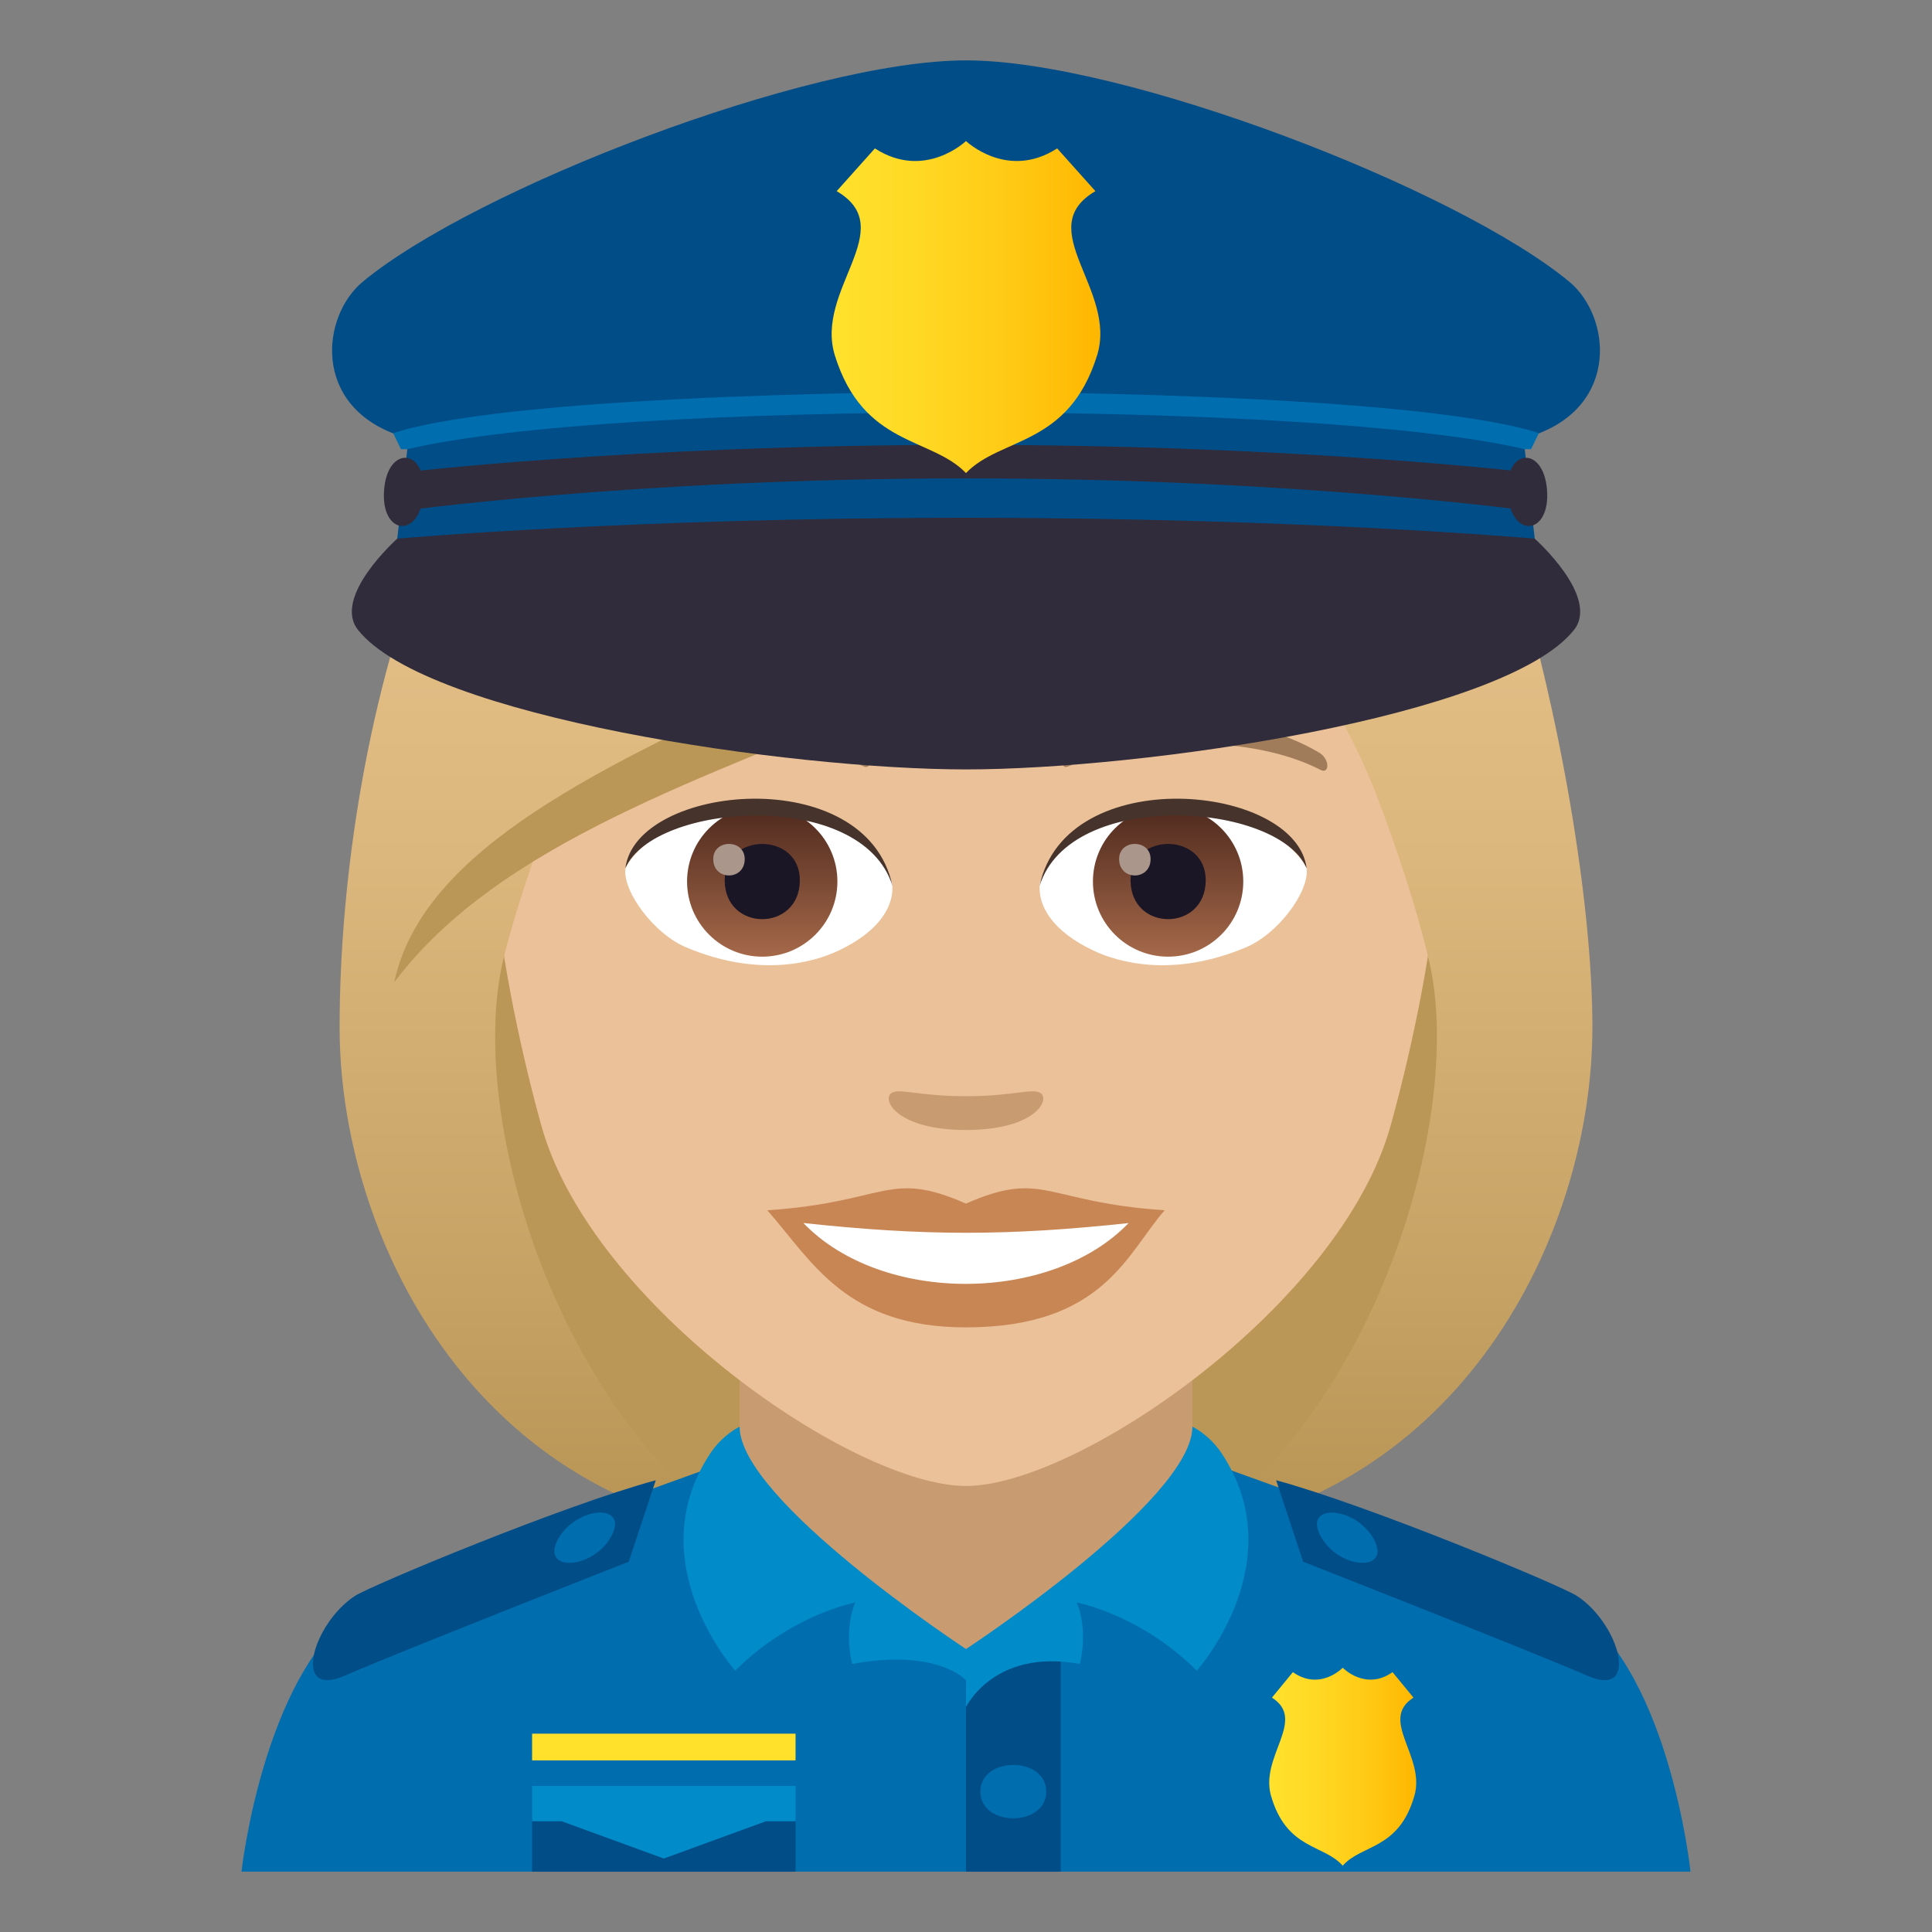 <?xml version="1.0" encoding="utf-8"?>
<!-- Generator: Adobe Illustrator 15.0.0, SVG Export Plug-In . SVG Version: 6.00 Build 0)  -->
<!DOCTYPE svg PUBLIC "-//W3C//DTD SVG 1.1//EN" "http://www.w3.org/Graphics/SVG/1.1/DTD/svg11.dtd">
<svg version="1.1" id="Layer_1" xmlns:x="http://ns.adobe.com/Extensibility/1.0/" xmlns:i="http://ns.adobe.com/AdobeIllustrator/10.0/" xmlns:graph="http://ns.adobe.com/Graphs/1.0/"
	 xmlns="http://www.w3.org/2000/svg" xmlns:xlink="http://www.w3.org/1999/xlink" xmlns:a="http://ns.adobe.com/AdobeSVGViewerExtensions/3.0/"
	 x="0px" y="0px" width="64px" height="64px" viewBox="0 0 64 64" enable-background="new 0 0 64 64" xml:space="preserve">
<rect x="0" y="0" width="64" height="64" fill="#808080" stroke="none"/>
<path fill="#BA9757" d="M39.582,50.742c15.168-6.066,11.652-20.477,11.652-20.477H12.768c0,0-3.518,14.41,11.648,20.477
	c0,0,3.035,0.758,7.582,0.758C36.551,51.5,39.582,50.742,39.582,50.742z"/>
<linearGradient id="SVGID_1_" gradientUnits="userSpaceOnUse" x1="46.166" y1="51.498" x2="46.166" y2="6.115">
	<stop  offset="0.05" style="stop-color:#BA9757"/>
	<stop  offset="0.197" style="stop-color:#C6A265"/>
	<stop  offset="0.508" style="stop-color:#DBB77D"/>
	<stop  offset="0.7" style="stop-color:#E3BE86"/>
	<a:midPointStop  offset="0.05" style="stop-color:#BA9757"/>
	<a:midPointStop  offset="0.4" style="stop-color:#BA9757"/>
	<a:midPointStop  offset="0.7" style="stop-color:#E3BE86"/>
</linearGradient>
<path fill="url(#SVGID_1_)" d="M47.334,31.805c1.172,4.932-1.555,14.6-7.752,18.938c9.102-1.518,13.168-10.111,13.168-16.705
	L47.334,31.805z"/>
<linearGradient id="SVGID_2_" gradientUnits="userSpaceOnUse" x1="1762.98" y1="51.498" x2="1762.98" y2="6.115" gradientTransform="matrix(-1 0 0 1 1780.814 0)">
	<stop  offset="0.05" style="stop-color:#BA9757"/>
	<stop  offset="0.197" style="stop-color:#C6A265"/>
	<stop  offset="0.508" style="stop-color:#DBB77D"/>
	<stop  offset="0.7" style="stop-color:#E3BE86"/>
	<a:midPointStop  offset="0.05" style="stop-color:#BA9757"/>
	<a:midPointStop  offset="0.4" style="stop-color:#BA9757"/>
	<a:midPointStop  offset="0.7" style="stop-color:#E3BE86"/>
</linearGradient>
<path fill="url(#SVGID_2_)" d="M16.668,31.805c-1.172,4.932,1.553,14.6,7.75,18.938C15.316,49.225,11.25,40.631,11.25,34.037
	L16.668,31.805z"/>
<path fill="#006DAE" d="M12.256,53.047c2.4-1.32,12.363-4.807,12.363-4.807h14.84c0,0,9.953,3.479,12.342,4.805
	C55.27,54.967,56,62,56,62H8C8,62,8.773,54.961,12.256,53.047z"/>
<polygon fill="#C99B71" points="24.5,50.092 32,55.25 39.5,50.092 39.5,42.559 24.5,42.559 "/>
<rect x="17.627" y="57.43" fill="#FFE12C" width="8.727" height="0.885"/>
<rect x="17.627" y="60.232" fill="#014D87" width="8.727" height="1.768"/>
<rect x="32" y="54.861" fill="#014D87" width="3.137" height="7.139"/>
<polygon fill="#018BC9" points="26.354,59.164 17.627,59.164 17.627,60.33 18.602,60.33 21.99,61.566 25.377,60.33 26.354,60.33 "/>
<path fill="#018BC9" d="M24.354,55.342c0,0-3.227-3.596-0.814-7.213c0.41-0.611,0.961-0.869,0.961-0.869
	c0,2.445,7.5,7.367,7.5,7.367v1.035c0,0-0.932-1.064-3.771-0.541c0,0-0.297-1.076,0.1-2.035
	C28.328,53.086,26.229,53.475,24.354,55.342z"/>
<path fill="#018BC9" d="M39.646,55.342c0,0,3.225-3.596,0.813-7.213c-0.41-0.611-0.959-0.869-0.959-0.869
	c0,2.445-7.5,7.367-7.5,7.367v1.92c0,0,0.932-1.949,3.771-1.426c0,0,0.295-1.076-0.102-2.035
	C35.67,53.086,37.771,53.475,39.646,55.342z"/>
<path fill="#006DAE" d="M34.658,59.35c0,1.178-2.182,1.178-2.182,0C32.477,58.17,34.658,58.17,34.658,59.35z"/>
<path fill="#014D87" d="M42.273,49.035l0.895,2.699c0,0,7.615,2.99,9.41,3.775c1.781,0.781,1.059-1.734-0.342-2.643
	C51.715,52.525,45.373,49.877,42.273,49.035z"/>
<path fill="#006DAE" d="M45.51,50.988c0.588,1.078-1.09,1.023-1.725-0.037C43.08,49.773,44.896,49.865,45.51,50.988z"/>
<path fill="#014D87" d="M21.723,49.035l-0.895,2.699c0,0-7.613,2.99-9.408,3.775c-1.779,0.781-1.059-1.734,0.34-2.643
	C12.285,52.525,18.623,49.877,21.723,49.035z"/>
<path fill="#006DAE" d="M18.486,50.988c-0.588,1.078,1.094,1.023,1.729-0.037C20.92,49.773,19.1,49.865,18.486,50.988z"/>
<linearGradient id="SVGID_3_" gradientUnits="userSpaceOnUse" x1="42.046" y1="58.525" x2="46.916" y2="58.525">
	<stop  offset="0" style="stop-color:#FFE12C"/>
	<stop  offset="0.287" style="stop-color:#FFDA25"/>
	<stop  offset="0.695" style="stop-color:#FFC813"/>
	<stop  offset="1" style="stop-color:#FFB600"/>
	<a:midPointStop  offset="0" style="stop-color:#FFE12C"/>
	<a:midPointStop  offset="0.63" style="stop-color:#FFE12C"/>
	<a:midPointStop  offset="1" style="stop-color:#FFB600"/>
</linearGradient>
<path fill="url(#SVGID_3_)" d="M42.135,56.236l0.693-0.844c0.904,0.635,1.652-0.146,1.652-0.146s0.75,0.78,1.65,0.146l0.693,0.844
	c-1.158,0.74,0.404,1.942,0.033,3.244c-0.514,1.805-1.75,1.607-2.377,2.324c-0.629-0.717-1.861-0.52-2.377-2.324
	C41.734,58.179,43.299,56.977,42.135,56.236z"/>
<path fill="#EBC199" d="M32,8.275c-11.004,0-16.305,8.963-15.643,20.486c0.135,2.314,0.779,5.656,1.574,8.52
	C19.582,43.232,28.291,49.225,32,49.225c3.707,0,12.416-5.992,14.068-11.943c0.795-2.863,1.439-6.205,1.576-8.52
	C48.305,17.238,43.008,8.275,32,8.275z"/>
<path fill="#C98655" d="M31.998,39.871c-2.578-1.135-2.598-0.047-6.58,0.221c1.494,1.697,2.596,3.879,6.58,3.879
	c4.572,0,5.346-2.479,6.584-3.879C34.598,39.824,34.58,38.736,31.998,39.871z"/>
<path fill="#FFFFFF" d="M26.613,40.514c2.6,2.705,8.205,2.67,10.773,0.002C33.385,40.945,30.617,40.945,26.613,40.514z"/>
<path fill="#A17C5B" d="M43.693,24.928c-2.391-1.426-6.68-1.6-8.375-0.629c-0.359,0.195-0.264,1.225,0.047,1.096
	c2.42-1.006,6.109-1.057,8.381,0.109C44.049,25.656,44.057,25.135,43.693,24.928z"/>
<path fill="#A17C5B" d="M20.305,24.928c2.391-1.426,6.68-1.6,8.379-0.629c0.361,0.195,0.264,1.225-0.049,1.096
	c-2.422-1.006-6.105-1.059-8.379,0.109C19.949,25.656,19.943,25.135,20.305,24.928z"/>
<path fill="#C99B71" d="M34.475,36.213c-0.264-0.184-0.877,0.1-2.477,0.1c-1.596,0-2.211-0.283-2.473-0.1
	c-0.314,0.221,0.186,1.219,2.473,1.219C34.287,37.432,34.789,36.436,34.475,36.213z"/>
<path id="Path_706_" fill="#FFFFFF" d="M29.553,29.25c0.092,0.729-0.402,1.592-1.771,2.238c-0.869,0.412-2.678,0.896-5.055-0.107
	c-1.064-0.447-2.104-1.846-2.01-2.619C22.006,26.332,28.346,25.977,29.553,29.25z"/>
<linearGradient id="Oval_1_" gradientUnits="userSpaceOnUse" x1="-424.58" y1="477.44" x2="-424.58" y2="478.199" gradientTransform="matrix(6.57 0 0 -6.57 2814.78 3168.528)">
	<stop  offset="0" style="stop-color:#A6694A"/>
	<stop  offset="1" style="stop-color:#4F2A1E"/>
	<a:midPointStop  offset="0" style="stop-color:#A6694A"/>
	<a:midPointStop  offset="0.5" style="stop-color:#A6694A"/>
	<a:midPointStop  offset="1" style="stop-color:#4F2A1E"/>
</linearGradient>
<circle id="Oval_88_" fill="url(#Oval_1_)" cx="25.25" cy="29.201" r="2.49"/>
<path id="Path_705_" fill="#1A1626" d="M24.006,29.156c0,1.723,2.49,1.723,2.49,0C26.496,27.557,24.006,27.557,24.006,29.156z"/>
<path id="Path_704_" fill="#AB968C" d="M23.627,28.457c0,0.725,1.043,0.725,1.043,0C24.67,27.789,23.627,27.789,23.627,28.457z"/>
<path id="Path_703_" fill="#45332C" d="M29.564,29.346c-1.012-3.25-7.908-2.77-8.848-0.584
	C21.064,25.963,28.701,25.223,29.564,29.346z"/>
<path id="Path_702_" fill="#FFFFFF" d="M34.449,29.25c-0.094,0.729,0.4,1.592,1.77,2.238c0.869,0.412,2.678,0.896,5.055-0.107
	c1.066-0.447,2.104-1.846,2.01-2.619C41.996,26.332,35.654,25.977,34.449,29.25z"/>
<linearGradient id="Oval_2_" gradientUnits="userSpaceOnUse" x1="-425.232" y1="477.44" x2="-425.232" y2="478.199" gradientTransform="matrix(6.57 0 0 -6.57 2832.511 3168.528)">
	<stop  offset="0" style="stop-color:#A6694A"/>
	<stop  offset="1" style="stop-color:#4F2A1E"/>
	<a:midPointStop  offset="0" style="stop-color:#A6694A"/>
	<a:midPointStop  offset="0.5" style="stop-color:#A6694A"/>
	<a:midPointStop  offset="1" style="stop-color:#4F2A1E"/>
</linearGradient>
<circle id="Oval_87_" fill="url(#Oval_2_)" cx="38.695" cy="29.201" r="2.49"/>
<path id="Path_701_" fill="#1A1626" d="M37.451,29.156c0,1.723,2.49,1.723,2.49,0C39.941,27.557,37.451,27.557,37.451,29.156z"/>
<path id="Path_700_" fill="#AB968C" d="M37.072,28.457c0,0.725,1.043,0.725,1.043,0C38.115,27.789,37.072,27.789,37.072,28.457z"/>
<path id="Path_699_" fill="#45332C" d="M34.438,29.346c1.012-3.248,7.902-2.783,8.846-0.584
	C42.934,25.963,35.299,25.223,34.438,29.346z"/>
<linearGradient id="SVGID_4_" gradientUnits="userSpaceOnUse" x1="32.001" y1="51.497" x2="32.001" y2="6.114">
	<stop  offset="0.05" style="stop-color:#BA9757"/>
	<stop  offset="0.197" style="stop-color:#C6A265"/>
	<stop  offset="0.508" style="stop-color:#DBB77D"/>
	<stop  offset="0.7" style="stop-color:#E3BE86"/>
	<a:midPointStop  offset="0.05" style="stop-color:#BA9757"/>
	<a:midPointStop  offset="0.4" style="stop-color:#BA9757"/>
	<a:midPointStop  offset="0.7" style="stop-color:#E3BE86"/>
</linearGradient>
<path fill="url(#SVGID_4_)" d="M44.387,9.885c1.256-1.795-9.389-5.582-19.438-3.023C14.91,9.16,11.25,24.201,11.25,34.037
	c0.898,0.713,4.396-1.064,5.418-2.232c0.414-1.723,1.07-3.494,1.682-5.328c7.539-4.365,16.07-5.393,21.992-10.617
	c-0.758,2.275,3.256,5.145,5.309,10.617c0.666,1.773,1.262,3.553,1.684,5.328c1.674,1.539,3.014,2.268,5.416,2.232
	C52.75,25.719,48.41,8.723,44.387,9.885z"/>
<path fill="#BA9757" d="M13.059,32.541c6.943-9.246,27.438-8.619,31.328-22.656C36.834,21.666,14.955,23.652,13.059,32.541z"/>
<path fill="#014D87" d="M51.984,9.332C48.266,6.254,37.252,2,32.002,2C26.75,2,15.734,6.254,12.018,9.332
	c-1.377,1.139-1.686,4.107,1.188,5.09c2.445,0.836,35.146,0.836,37.59,0C53.668,13.439,53.359,10.471,51.984,9.332z"/>
<path fill="#006DAE" d="M32,12.977c0,0-14.695,0-18.977,1.369l0.26,0.535H32h18.717l0.262-0.535C46.697,12.977,32,12.977,32,12.977z
	"/>
<path fill="#014D87" d="M13.492,14.881l-0.332,2.962L32,18.535l18.84-0.692l-0.33-2.962C43.691,13.263,20.369,13.25,13.492,14.881z"
	/>
<path fill="#302C3B" d="M32,14.736c-11.162,0-18.875,0.939-18.875,0.939l-0.07,1.284c0,0,7.863-1.112,18.945-1.112
	s18.947,1.112,18.947,1.112l-0.07-1.284C50.877,15.676,43.164,14.736,32,14.736z"/>
<path fill="#302C3B" d="M32,25.488c5.818,0,17.838-1.725,20.139-4.619c0.871-1.096-1.299-3.025-1.299-3.025S43.096,17.152,32,17.152
	s-18.84,0.691-18.84,0.691s-2.17,1.93-1.299,3.025C14.16,23.763,26.182,25.488,32,25.488z"/>
<path fill="#302C3B" d="M12.723,16.236c0.113-1.505,1.416-1.387,1.303,0.118C13.912,17.858,12.609,17.741,12.723,16.236z"/>
<path fill="#302C3B" d="M51.248,16.236c-0.113-1.505-1.416-1.387-1.305,0.118C50.057,17.858,51.359,17.741,51.248,16.236z"/>
<linearGradient id="SVGID_5_" gradientUnits="userSpaceOnUse" x1="27.551" y1="10.172" x2="36.45" y2="10.172">
	<stop  offset="0" style="stop-color:#FFE12C"/>
	<stop  offset="0.287" style="stop-color:#FFDA25"/>
	<stop  offset="0.695" style="stop-color:#FFC813"/>
	<stop  offset="1" style="stop-color:#FFB600"/>
	<a:midPointStop  offset="0" style="stop-color:#FFE12C"/>
	<a:midPointStop  offset="0.63" style="stop-color:#FFE12C"/>
	<a:midPointStop  offset="1" style="stop-color:#FFB600"/>
</linearGradient>
<path fill="url(#SVGID_5_)" d="M36.287,6.332L35.02,4.916C33.367,5.981,32,4.672,32,4.672s-1.369,1.31-3.018,0.244l-1.266,1.416
	c2.121,1.245-0.734,3.26-0.061,5.439c0.941,3.029,3.195,2.699,4.344,3.9c1.148-1.201,3.404-0.871,4.344-3.9
	C37.021,9.592,34.162,7.577,36.287,6.332z"/>
</svg>
